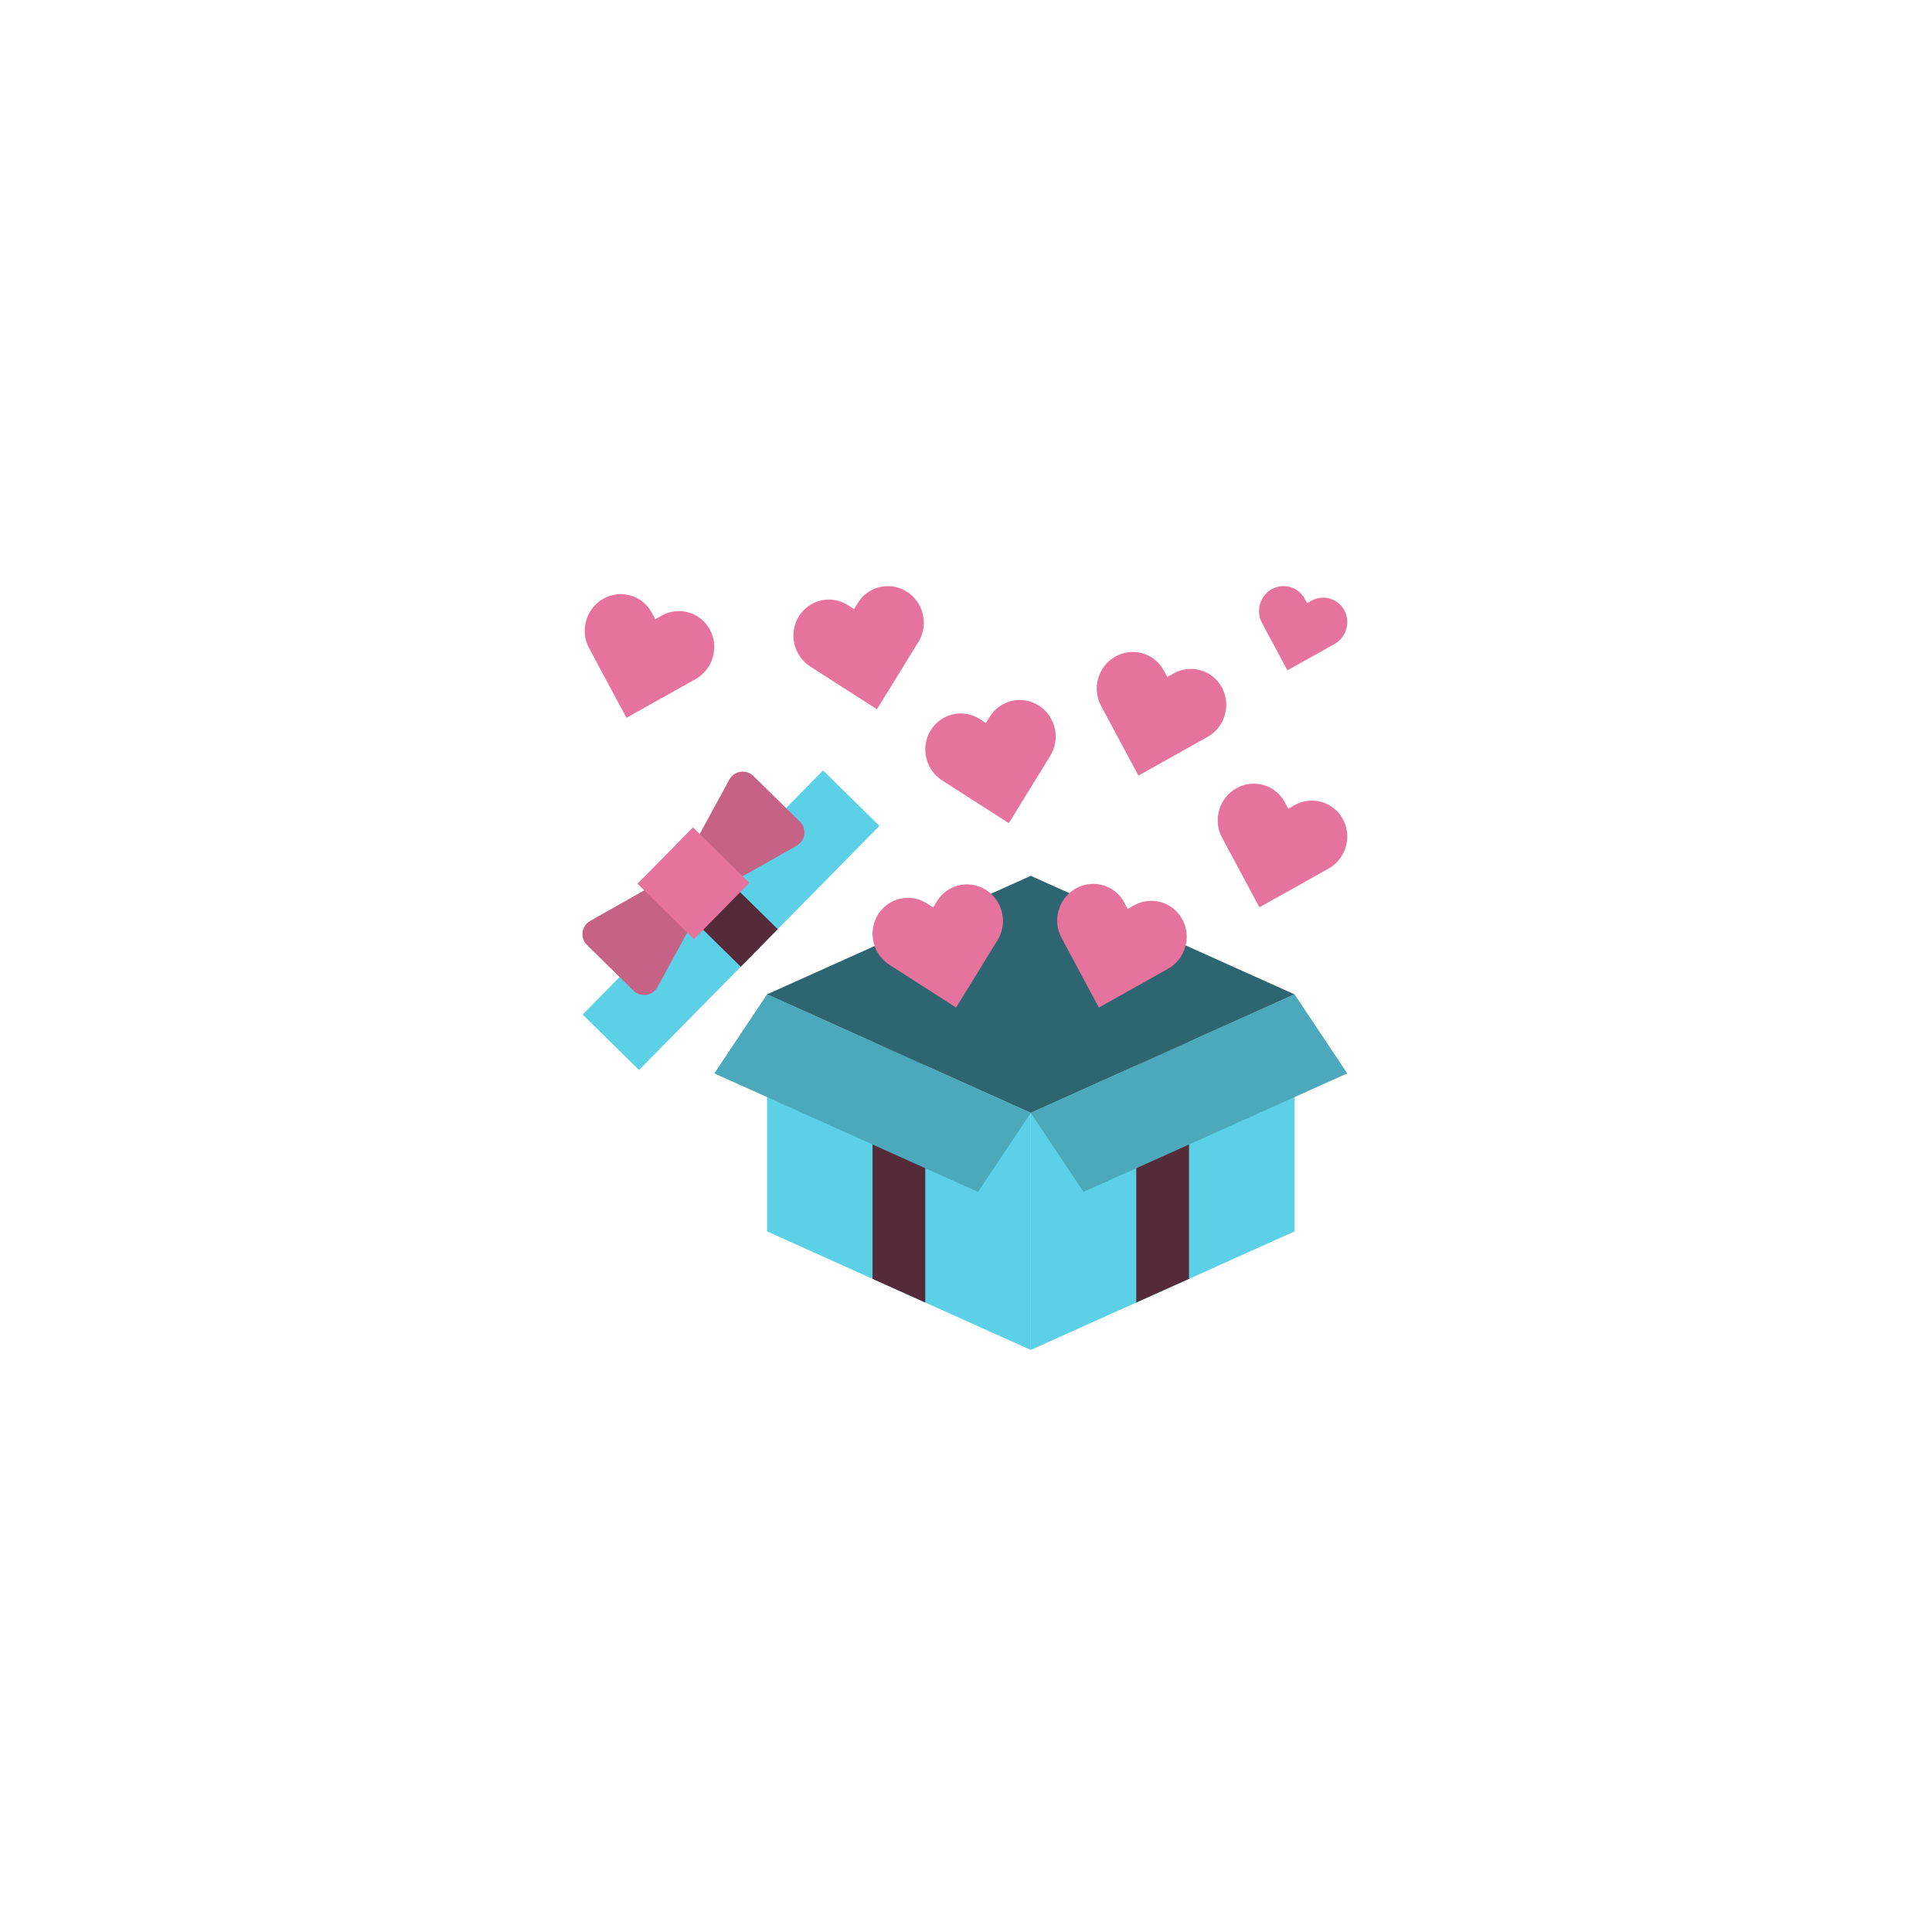 <svg xmlns="http://www.w3.org/2000/svg" xmlns:xlink="http://www.w3.org/1999/xlink" width="500" zoomAndPan="magnify" viewBox="0 0 375 375" height="500" preserveAspectRatio="xMidYMid meet" version="1.0"><defs><clipPath id="035f8ee70e"><path d="M 148 193 L 201 193 L 201 262.023 L 148 262.023 Z M 148 193 " clip-rule="nonzero"/></clipPath><clipPath id="ddd0352e62"><path d="M 200 193 L 252 193 L 252 262.023 L 200 262.023 Z M 200 193 " clip-rule="nonzero"/></clipPath></defs><g clip-path="url(#035f8ee70e)"><path fill="#5cd0e6" d="M 200.074 262.023 L 148.883 239.016 L 148.883 193.004 L 200.074 216.012 Z M 200.074 262.023 " fill-opacity="1" fill-rule="nonzero"/></g><path fill="#552b3a" d="M 179.598 206.809 L 169.359 202.207 L 169.359 248.219 L 179.598 252.82 Z M 179.598 206.809 " fill-opacity="1" fill-rule="nonzero"/><g clip-path="url(#ddd0352e62)"><path fill="#5cd0e6" d="M 200.074 262.023 L 251.266 239.016 L 251.266 193.004 L 200.074 216.012 Z M 200.074 262.023 " fill-opacity="1" fill-rule="nonzero"/></g><path fill="#2d6570" d="M 148.883 193.004 L 200.074 170 L 251.266 193.004 L 200.074 216.012 Z M 148.883 193.004 " fill-opacity="1" fill-rule="nonzero"/><path fill="#4ba9bb" d="M 189.836 231.348 L 138.645 208.344 L 148.883 193.004 L 200.074 216.012 Z M 189.836 231.348 " fill-opacity="1" fill-rule="nonzero"/><path fill="#552b3a" d="M 220.551 206.809 L 230.789 202.207 L 230.789 248.219 L 220.551 252.82 Z M 220.551 206.809 " fill-opacity="1" fill-rule="nonzero"/><path fill="#4ba9bb" d="M 210.312 231.348 L 261.504 208.344 L 251.266 193.004 L 200.074 216.012 Z M 210.312 231.348 " fill-opacity="1" fill-rule="nonzero"/><path fill="#5cd0e6" d="M 113.09 196.93 L 159.754 149.547 L 170.703 160.301 L 124.039 207.688 Z M 113.09 196.93 " fill-opacity="1" fill-rule="nonzero"/><path fill="#552b3a" d="M 132.832 176.883 L 140.012 169.594 L 150.961 180.348 L 143.781 187.637 Z M 132.832 176.883 " fill-opacity="1" fill-rule="nonzero"/><path fill="#c56286" d="M 154.648 164.141 L 141.836 171.391 L 134.535 164.219 L 141.578 151.305 C 142.516 149.586 144.84 149.242 146.234 150.613 L 155.262 159.48 C 156.656 160.852 156.352 163.176 154.648 164.141 Z M 154.648 164.141 " fill-opacity="1" fill-rule="nonzero"/><path fill="#c56286" d="M 127.609 191.594 L 134.656 178.68 L 127.355 171.508 L 114.543 178.758 C 112.84 179.723 112.531 182.047 113.93 183.418 L 122.953 192.285 C 124.352 193.656 126.672 193.312 127.609 191.594 Z M 127.609 191.594 " fill-opacity="1" fill-rule="nonzero"/><path fill="#e6739d" d="M 123.738 171.535 L 134.504 160.602 L 145.457 171.355 L 134.688 182.293 Z M 123.738 171.535 " fill-opacity="1" fill-rule="nonzero"/><path fill="#e6739d" d="M 191.406 172.754 C 188.156 170.668 183.883 171.645 181.859 174.93 L 181.129 176.117 L 179.953 175.363 C 176.703 173.281 172.43 174.254 170.406 177.539 C 168.383 180.824 169.379 185.18 172.629 187.262 L 185.574 195.562 L 193.629 182.473 C 195.652 179.188 194.656 174.836 191.406 172.754 Z M 191.406 172.754 " fill-opacity="1" fill-rule="nonzero"/><path fill="#e6739d" d="M 201.645 136.965 C 198.395 134.883 194.121 135.855 192.098 139.141 L 191.367 140.332 L 190.191 139.578 C 186.941 137.492 182.668 138.469 180.645 141.754 C 178.621 145.039 179.617 149.391 182.867 151.477 L 195.812 159.773 L 203.867 146.688 C 205.891 143.402 204.895 139.051 201.645 136.965 Z M 201.645 136.965 " fill-opacity="1" fill-rule="nonzero"/><path fill="#e6739d" d="M 176.047 114.859 C 172.797 112.777 168.523 113.75 166.504 117.035 L 165.77 118.227 L 164.594 117.473 C 161.344 115.387 157.07 116.363 155.047 119.648 C 153.027 122.934 154.02 127.285 157.27 129.371 L 170.215 137.668 L 178.27 124.582 C 180.293 121.297 179.297 116.941 176.047 114.859 Z M 176.047 114.859 " fill-opacity="1" fill-rule="nonzero"/><path fill="#e6739d" d="M 229.508 178.477 C 227.684 175.074 223.477 173.848 220.109 175.734 L 218.887 176.418 L 218.227 175.188 C 216.406 171.785 212.199 170.559 208.828 172.445 C 205.461 174.332 204.207 178.617 206.031 182.016 L 213.289 195.562 L 226.707 188.047 C 230.074 186.16 231.328 181.875 229.508 178.477 Z M 229.508 178.477 " fill-opacity="1" fill-rule="nonzero"/><path fill="#e6739d" d="M 260.668 159.023 C 258.844 155.621 254.637 154.395 251.27 156.281 L 250.051 156.965 L 249.391 155.73 C 247.566 152.332 243.359 151.105 239.992 152.992 C 236.625 154.879 235.371 159.164 237.191 162.562 L 244.453 176.109 L 257.867 168.594 C 261.238 166.707 262.492 162.422 260.668 159.023 Z M 260.668 159.023 " fill-opacity="1" fill-rule="nonzero"/><path fill="#e6739d" d="M 237.184 133.461 C 235.363 130.059 231.156 128.832 227.785 130.719 L 226.566 131.402 L 225.906 130.172 C 224.086 126.77 219.875 125.543 216.508 127.43 C 213.141 129.316 211.887 133.602 213.711 137 L 220.969 150.547 L 234.387 143.031 C 237.754 141.145 239.008 136.859 237.184 133.461 Z M 237.184 133.461 " fill-opacity="1" fill-rule="nonzero"/><path fill="#e6739d" d="M 137.809 122.238 C 135.984 118.84 131.777 117.613 128.41 119.5 L 127.188 120.18 L 126.527 118.949 C 124.707 115.551 120.5 114.324 117.129 116.207 C 113.762 118.094 112.508 122.379 114.332 125.781 L 121.59 139.324 L 135.008 131.812 C 138.375 129.926 139.629 125.641 137.809 122.238 Z M 137.809 122.238 " fill-opacity="1" fill-rule="nonzero"/><path fill="#e6739d" d="M 260.934 118.477 C 259.691 116.156 256.828 115.32 254.531 116.605 L 253.699 117.074 L 253.25 116.234 C 252.008 113.918 249.145 113.082 246.848 114.367 C 244.555 115.652 243.699 118.57 244.941 120.887 L 249.887 130.113 L 259.027 124.996 C 261.324 123.711 262.176 120.793 260.934 118.477 Z M 260.934 118.477 " fill-opacity="1" fill-rule="nonzero"/></svg>
